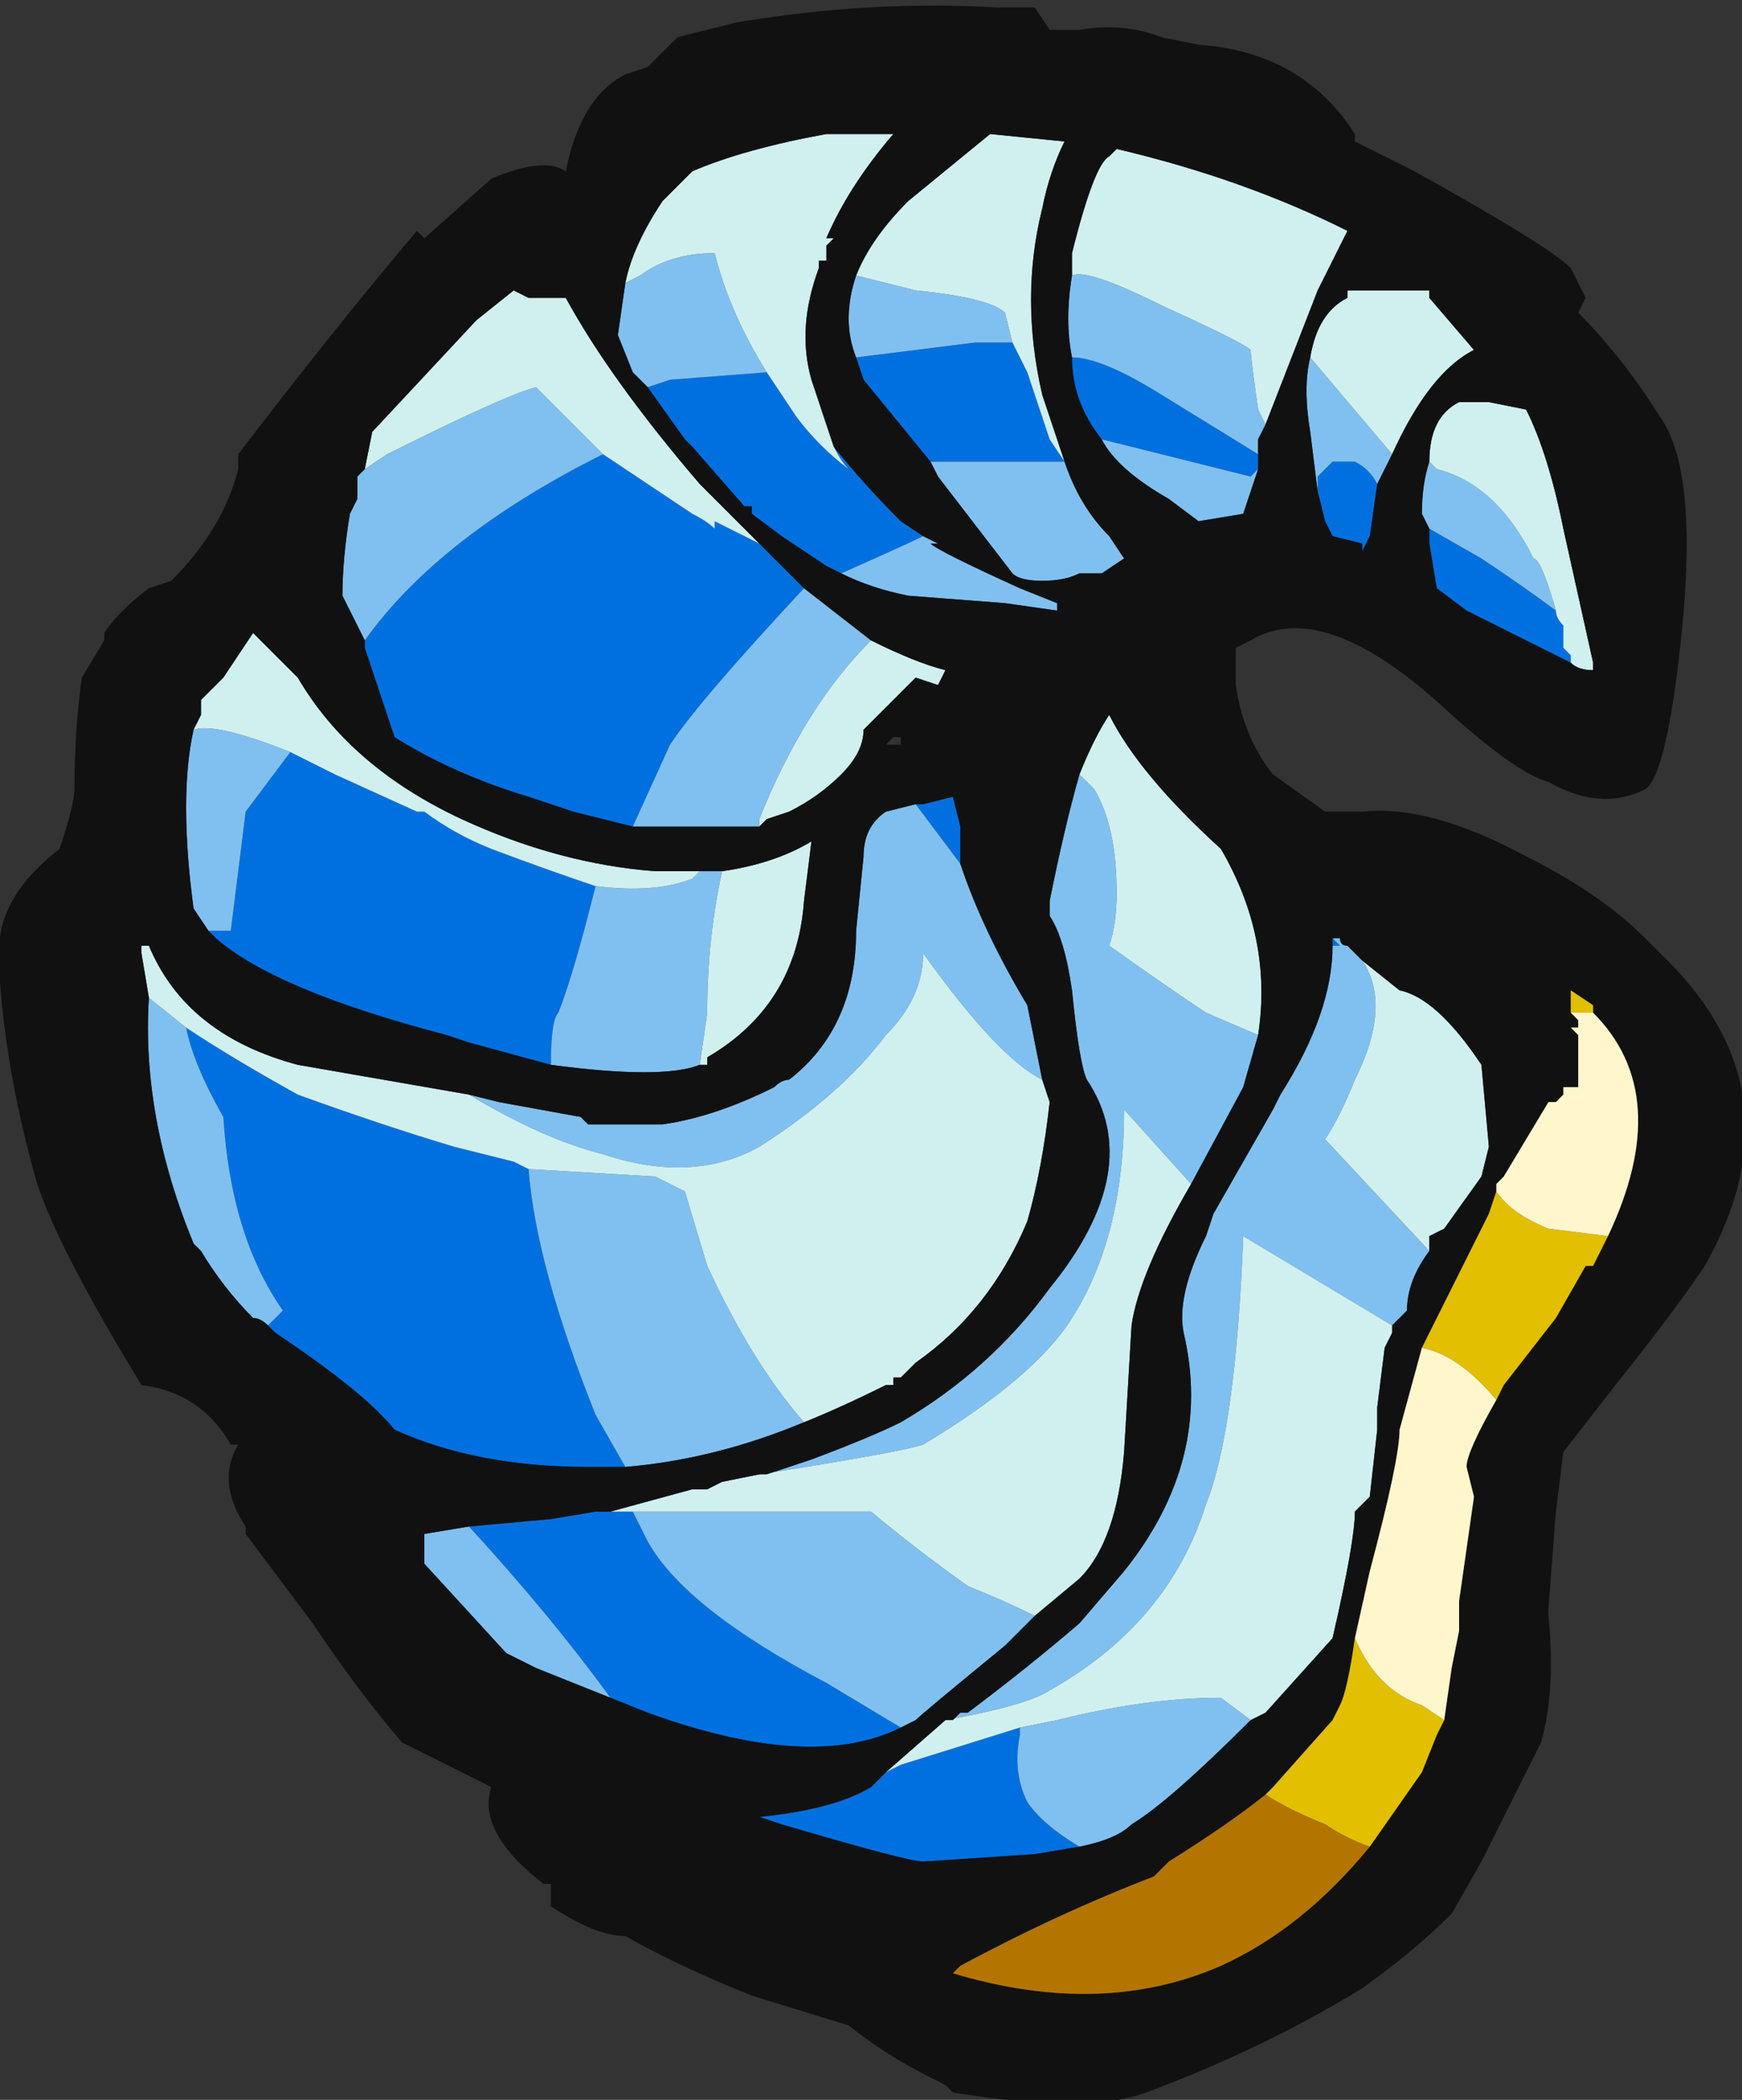 <?xml version="1.0" encoding="UTF-8" standalone="no"?>
<svg xmlns:ffdec="https://www.free-decompiler.com/flash" xmlns:xlink="http://www.w3.org/1999/xlink" ffdec:objectType="shape" height="14.1px" width="11.7px" xmlns="http://www.w3.org/2000/svg">
  <rect width="100%" height="100%" fill="#333333" stroke="none"/>
  <g transform="matrix(1.0, 0.0, 0.0, 1.0, 13.5, 17.1)">
    <path d="M-8.4 -13.45 L-8.1 -13.15 Q-8.8 -12.4 -9.0 -12.1 L-9.25 -11.55 -9.65 -11.65 -9.95 -11.75 Q-10.45 -11.9 -10.85 -12.15 L-11.05 -12.75 -11.05 -12.8 Q-10.55 -13.5 -9.45 -14.05 L-8.85 -13.65 Q-8.75 -13.6 -8.7 -13.55 L-8.7 -13.6 -8.4 -13.45 M-7.9 -14.1 Q-7.7 -13.85 -7.45 -13.6 L-7.3 -13.5 Q-7.4 -13.45 -7.85 -13.25 L-7.95 -13.3 -8.25 -13.5 -8.45 -13.65 -8.45 -13.7 -8.5 -13.7 -8.85 -14.1 -8.9 -14.15 -9.15 -14.5 -9.0 -14.55 -8.35 -14.6 -8.15 -14.3 Q-8.0 -14.1 -7.8 -13.95 -7.85 -14.0 -7.9 -14.1 M-5.05 -14.05 L-5.05 -13.95 -5.1 -13.9 -6.1 -14.15 Q-6.3 -14.4 -6.3 -14.7 -6.1 -14.7 -5.7 -14.45 L-5.05 -14.05 M-7.25 -14.0 L-7.7 -14.55 -7.75 -14.7 -6.95 -14.8 -6.7 -14.8 -6.6 -14.6 -6.45 -14.15 -6.35 -14.0 -7.25 -14.0 M-4.25 -13.85 L-4.3 -13.5 -4.35 -13.4 -4.35 -13.45 -4.55 -13.5 -4.6 -13.6 -4.65 -13.8 -4.65 -13.9 -4.55 -14.0 -4.4 -14.0 Q-4.3 -13.95 -4.25 -13.85 M-2.95 -12.65 L-3.65 -13.0 -3.85 -13.15 -3.9 -13.45 -3.9 -13.55 -3.55 -13.35 Q-3.25 -13.15 -3.05 -13.0 -3.05 -12.95 -3.0 -12.9 L-3.0 -12.75 -2.95 -12.7 -2.95 -12.65 M-9.8 -9.95 L-10.35 -10.1 -10.5 -10.15 Q-11.65 -10.45 -12.05 -10.8 L-12.1 -10.85 -11.95 -10.85 Q-11.9 -11.25 -11.85 -11.65 L-11.55 -12.05 -11.25 -11.9 -10.7 -11.65 -10.65 -11.65 Q-10.45 -11.5 -10.2 -11.4 -9.8 -11.25 -9.5 -11.15 -9.65 -10.55 -9.75 -10.3 -9.8 -10.25 -9.8 -9.95 M-7.35 -11.7 L-7.3 -11.7 -7.1 -11.75 -7.05 -11.55 -7.05 -11.3 -7.35 -11.7 M-9.3 -7.25 L-9.55 -7.25 Q-10.3 -7.25 -10.85 -7.5 -11.05 -7.75 -11.65 -8.15 L-11.7 -8.2 -11.6 -8.3 Q-11.95 -8.8 -12.0 -9.6 -12.2 -9.95 -12.25 -10.2 -11.95 -10.0 -11.5 -9.75 -10.95 -9.55 -10.45 -9.4 L-10.05 -9.3 -9.95 -9.25 Q-9.9 -8.6 -9.5 -7.6 L-9.3 -7.25 M-4.55 -10.75 L-4.55 -10.8 -4.5 -10.75 -4.55 -10.75 M-6.25 -4.7 L-6.55 -4.65 -7.3 -4.6 Q-7.4 -4.6 -8.25 -4.85 L-8.4 -4.9 Q-7.9 -4.95 -7.65 -5.1 L-7.55 -5.2 -7.45 -5.25 -6.65 -5.5 -6.65 -5.45 Q-6.7 -5.2 -6.6 -5.0 -6.5 -4.85 -6.25 -4.7 M-7.45 -5.5 Q-8.05 -5.2 -9.15 -5.6 L-9.4 -5.7 Q-9.8 -6.25 -10.35 -6.85 L-9.8 -6.9 -9.5 -6.95 -9.45 -6.95 -9.25 -6.95 -9.15 -6.75 Q-8.9 -6.3 -7.95 -5.8 L-7.45 -5.5" fill="#0070e0" fill-rule="evenodd" stroke="none"/>
    <path d="M-8.1 -13.15 L-7.65 -12.8 Q-8.1 -12.35 -8.4 -11.6 L-8.4 -11.55 -9.25 -11.55 -9.0 -12.1 Q-8.8 -12.4 -8.1 -13.15 M-11.05 -12.8 L-11.2 -13.1 Q-11.2 -13.35 -11.15 -13.65 L-11.1 -13.75 -11.1 -13.9 -11.05 -13.95 -10.9 -14.05 Q-10.1 -14.45 -9.9 -14.5 L-9.45 -14.05 Q-10.55 -13.5 -11.05 -12.8 M-7.3 -13.5 L-7.2 -13.45 -7.25 -13.45 Q-7.2 -13.4 -6.65 -13.15 L-6.4 -13.05 -6.4 -13.0 -6.75 -13.05 -7.4 -13.1 Q-7.65 -13.15 -7.85 -13.25 -7.4 -13.45 -7.3 -13.5 M-8.45 -13.7 L-8.5 -13.7 -8.45 -13.7 M-9.15 -14.5 L-9.25 -14.6 -9.35 -14.85 -9.3 -15.2 -9.2 -15.25 Q-9.0 -15.4 -8.7 -15.4 -8.6 -15.0 -8.35 -14.6 L-9.0 -14.55 -9.15 -14.5 M-5.0 -14.25 L-5.05 -14.15 -5.05 -14.05 -5.7 -14.45 Q-6.1 -14.7 -6.3 -14.7 -6.35 -14.95 -6.3 -15.25 -6.2 -15.3 -5.7 -15.05 -5.15 -14.8 -5.1 -14.75 -5.1 -14.7 -5.05 -14.35 L-5.0 -14.25 M-5.05 -13.95 L-5.15 -13.65 -5.45 -13.6 -5.65 -13.75 Q-6.0 -13.95 -6.1 -14.15 L-5.1 -13.9 -5.05 -13.95 M-6.35 -14.0 Q-6.25 -13.7 -6.05 -13.5 L-5.95 -13.35 -6.1 -13.25 -6.25 -13.25 Q-6.35 -13.2 -6.5 -13.2 -6.65 -13.2 -6.7 -13.25 L-7.2 -13.9 -7.25 -14.0 -6.35 -14.0 M-7.75 -14.7 Q-7.85 -14.95 -7.75 -15.25 L-7.35 -15.15 Q-6.85 -15.1 -6.75 -15.0 L-6.7 -14.8 -6.95 -14.8 -7.75 -14.7 M-4.15 -14.05 L-4.25 -13.85 Q-4.3 -13.95 -4.4 -14.0 L-4.55 -14.0 -4.65 -13.9 -4.65 -13.8 -4.7 -14.2 Q-4.75 -14.5 -4.7 -14.7 L-4.15 -14.05 M-3.9 -13.55 L-3.95 -13.65 Q-3.95 -13.85 -3.9 -14.0 L-3.85 -13.95 Q-3.45 -13.85 -3.2 -13.35 -3.15 -13.35 -3.05 -13.0 -3.25 -13.15 -3.55 -13.35 L-3.9 -13.55 M-8.8 -11.25 L-8.65 -11.25 Q-8.75 -10.8 -8.75 -10.3 L-8.8 -9.95 Q-9.05 -9.85 -9.8 -9.95 -9.8 -10.25 -9.75 -10.3 -9.65 -10.55 -9.5 -11.15 -9.1 -11.1 -8.85 -11.2 L-8.8 -11.25 M-12.1 -10.85 L-12.2 -11.0 Q-12.3 -11.75 -12.2 -12.2 -12.05 -12.25 -11.55 -12.05 L-11.85 -11.65 Q-11.9 -11.25 -11.95 -10.85 L-12.1 -10.85 M-10.35 -9.75 L-10.15 -9.7 -9.6 -9.6 -9.55 -9.55 -9.05 -9.55 Q-8.7 -9.6 -8.3 -9.8 -8.25 -9.85 -8.2 -9.85 -7.75 -10.2 -7.75 -10.85 L-7.7 -11.35 Q-7.7 -11.55 -7.55 -11.65 L-7.35 -11.7 -7.05 -11.3 Q-6.9 -10.85 -6.6 -10.35 L-6.5 -9.85 Q-6.8 -10.0 -7.3 -10.7 -7.3 -10.4 -7.55 -10.15 -7.85 -9.75 -8.4 -9.4 -8.85 -9.15 -9.45 -9.35 -9.85 -9.45 -10.35 -9.75 M-8.1 -7.55 Q-8.7 -7.3 -9.3 -7.25 L-9.5 -7.6 Q-9.9 -8.6 -9.95 -9.25 L-9.1 -9.2 -8.9 -9.1 -8.75 -8.6 Q-8.45 -7.95 -8.1 -7.55 M-11.7 -8.2 Q-11.75 -8.25 -11.8 -8.25 -12.0 -8.45 -12.15 -8.7 L-12.2 -8.75 Q-12.55 -9.6 -12.5 -10.4 L-12.25 -10.2 Q-12.2 -9.95 -12.0 -9.6 -11.95 -8.8 -11.6 -8.3 L-11.7 -8.2 M-4.55 -10.75 L-4.5 -10.75 -4.55 -10.8 -4.5 -10.8 Q-4.5 -10.75 -4.45 -10.75 L-4.4 -10.7 -4.35 -10.65 Q-4.15 -10.35 -4.4 -9.85 -4.5 -9.6 -4.6 -9.45 L-3.9 -8.7 Q-4.05 -8.5 -4.05 -8.3 L-4.15 -8.2 -5.15 -8.8 Q-5.2 -7.5 -5.4 -7.0 -5.65 -6.2 -6.45 -5.75 -6.6 -5.65 -7.15 -5.55 L-7.1 -5.55 -7.05 -5.6 -7.0 -5.6 Q-6.6 -5.9 -6.25 -6.2 L-5.95 -6.55 Q-5.35 -7.3 -5.55 -8.15 -5.6 -8.4 -5.4 -8.8 L-5.35 -8.95 -4.95 -9.65 -4.9 -9.75 Q-4.55 -10.3 -4.55 -10.75 M-5.1 -5.55 Q-5.65 -5.0 -5.9 -4.85 -6.0 -4.75 -6.25 -4.7 -6.5 -4.85 -6.6 -5.0 -6.7 -5.2 -6.65 -5.45 L-6.65 -5.5 -6.4 -5.55 Q-5.8 -5.7 -5.3 -5.7 L-5.1 -5.55 M-5.05 -10.15 L-5.15 -9.8 -5.5 -9.15 -5.95 -9.65 Q-5.95 -8.8 -6.3 -8.25 -6.55 -7.85 -7.3 -7.4 -7.45 -7.35 -8.4 -7.2 L-8.35 -7.2 -8.05 -7.3 Q-7.65 -7.45 -7.45 -7.55 -6.85 -7.9 -6.45 -8.45 -5.8 -9.25 -6.2 -9.85 -6.25 -9.95 -6.3 -10.45 -6.35 -10.8 -6.45 -10.95 L-6.45 -11.05 Q-6.35 -11.55 -6.25 -11.9 L-6.15 -11.8 Q-6.0 -11.55 -6.0 -11.1 -6.0 -10.9 -6.05 -10.75 -5.7 -10.5 -5.4 -10.3 L-5.05 -10.15 M-6.55 -6.25 L-6.75 -6.05 Q-7.3 -5.6 -7.35 -5.55 L-7.45 -5.5 -7.95 -5.8 Q-8.9 -6.3 -9.15 -6.75 L-9.25 -6.95 -7.65 -6.95 Q-7.35 -6.7 -7.0 -6.45 -6.75 -6.35 -6.55 -6.25 M-9.4 -5.7 L-9.9 -5.9 -10.1 -6.0 -10.65 -6.6 -10.65 -6.8 -10.35 -6.85 Q-9.8 -6.25 -9.4 -5.7" fill="#80c0f0" fill-rule="evenodd" stroke="none"/>
    <path d="M-11.05 -13.95 L-11.0 -14.2 -10.3 -14.95 -10.05 -15.15 -9.95 -15.1 -9.7 -15.1 Q-9.4 -14.55 -8.8 -13.85 L-8.4 -13.45 -8.7 -13.6 -8.7 -13.55 Q-8.75 -13.6 -8.85 -13.65 L-9.45 -14.05 -9.9 -14.5 Q-10.1 -14.45 -10.9 -14.05 L-11.05 -13.95 M-7.65 -12.8 Q-7.35 -12.65 -7.15 -12.6 L-7.2 -12.5 -7.35 -12.55 -7.7 -12.2 Q-7.7 -12.05 -7.85 -11.9 -8.0 -11.75 -8.2 -11.65 L-8.35 -11.6 -8.4 -11.55 -8.4 -11.6 Q-8.1 -12.35 -7.65 -12.8 M-9.3 -15.2 Q-9.25 -15.45 -9.05 -15.75 -8.95 -15.85 -8.85 -15.95 -8.5 -16.1 -7.95 -16.2 L-7.5 -16.2 Q-7.8 -15.85 -7.95 -15.5 L-7.9 -15.5 -7.95 -15.45 -7.95 -15.35 -8.0 -15.35 -8.0 -15.3 Q-8.15 -14.9 -8.05 -14.55 L-7.9 -14.1 Q-7.85 -14.0 -7.8 -13.95 -8.0 -14.1 -8.15 -14.3 L-8.35 -14.6 Q-8.6 -15.0 -8.7 -15.4 -9.0 -15.4 -9.2 -15.25 L-9.3 -15.2 M-6.3 -15.25 L-6.3 -15.4 Q-6.15 -16.0 -6.05 -16.05 L-6.0 -16.1 Q-5.15 -15.9 -4.45 -15.55 L-4.65 -15.15 -5.0 -14.25 -5.05 -14.35 Q-5.1 -14.7 -5.1 -14.75 -5.15 -14.8 -5.7 -15.05 -6.2 -15.3 -6.3 -15.25 M-7.75 -15.25 Q-7.65 -15.5 -7.4 -15.75 L-6.85 -16.2 -6.35 -16.15 Q-6.45 -15.95 -6.5 -15.7 -6.65 -15.1 -6.5 -14.45 L-6.35 -14.0 -6.45 -14.15 -6.6 -14.6 -6.7 -14.8 -6.75 -15.0 Q-6.85 -15.1 -7.35 -15.15 L-7.75 -15.25 M-4.7 -14.7 Q-4.65 -15.0 -4.45 -15.1 L-4.45 -15.15 -4.1 -15.15 Q-4.0 -15.15 -3.9 -15.15 L-3.9 -15.1 -3.6 -14.75 Q-3.9 -14.6 -4.15 -14.05 L-4.7 -14.7 M-3.9 -14.0 Q-3.9 -14.3 -3.7 -14.4 L-3.5 -14.4 -3.25 -14.35 Q-3.1 -14.05 -3.0 -13.55 L-2.8 -12.65 -2.8 -12.6 Q-2.9 -12.6 -2.95 -12.65 L-2.95 -12.7 -3.0 -12.75 -3.0 -12.9 Q-3.05 -12.95 -3.05 -13.0 -3.15 -13.35 -3.2 -13.35 -3.45 -13.85 -3.85 -13.95 L-3.9 -14.0 M-12.2 -12.2 L-12.15 -12.3 -12.15 -12.4 -12.0 -12.55 -11.8 -12.85 -11.5 -12.55 Q-11.15 -11.95 -10.4 -11.6 -9.75 -11.3 -9.1 -11.25 L-8.8 -11.25 -8.85 -11.2 Q-9.1 -11.1 -9.5 -11.15 -9.8 -11.25 -10.2 -11.4 -10.45 -11.5 -10.65 -11.65 L-10.7 -11.65 -11.25 -11.9 -11.55 -12.05 Q-12.05 -12.25 -12.2 -12.2 M-8.65 -11.25 Q-8.3 -11.3 -8.05 -11.45 L-8.1 -11.05 Q-8.15 -10.35 -8.75 -10.0 L-8.75 -9.95 -8.8 -9.95 -8.75 -10.3 Q-8.75 -10.8 -8.65 -11.25 M-12.5 -10.4 L-12.55 -10.7 -12.55 -10.75 -12.5 -10.75 Q-12.25 -10.15 -11.5 -9.95 L-10.35 -9.75 Q-9.85 -9.45 -9.45 -9.35 -8.85 -9.15 -8.4 -9.4 -7.85 -9.75 -7.55 -10.15 -7.3 -10.4 -7.3 -10.7 -6.8 -10.0 -6.5 -9.85 L-6.45 -9.7 Q-6.5 -9.25 -6.6 -8.9 -6.85 -8.3 -7.35 -7.95 L-7.45 -7.85 -7.5 -7.85 -7.5 -7.8 -7.55 -7.8 Q-7.85 -7.65 -8.1 -7.55 -8.45 -7.95 -8.75 -8.6 L-8.9 -9.1 -9.1 -9.2 -9.95 -9.25 -10.05 -9.3 -10.45 -9.4 Q-10.95 -9.55 -11.5 -9.75 -11.95 -10.0 -12.25 -10.2 L-12.5 -10.4 M-4.4 -10.7 L-4.35 -10.65 -4.1 -10.45 Q-3.85 -10.4 -3.55 -9.95 L-3.5 -9.4 -3.55 -9.2 -3.8 -8.85 -3.9 -8.8 -3.9 -8.7 -4.6 -9.45 Q-4.5 -9.6 -4.4 -9.85 -4.15 -10.35 -4.35 -10.65 L-4.4 -10.7 M-4.15 -8.2 L-4.15 -8.15 -4.2 -8.05 -4.25 -7.65 -4.25 -7.5 -4.3 -7.05 -4.4 -6.95 Q-4.4 -6.75 -4.55 -6.1 L-5.0 -5.6 -5.1 -5.55 -5.3 -5.7 Q-5.8 -5.7 -6.4 -5.55 L-6.65 -5.5 -7.45 -5.25 -7.55 -5.2 -7.15 -5.55 Q-6.6 -5.65 -6.45 -5.75 -5.65 -6.2 -5.4 -7.0 -5.2 -7.5 -5.15 -8.8 L-4.15 -8.2 M-5.05 -10.15 L-5.4 -10.3 Q-5.7 -10.5 -6.05 -10.75 -6.0 -10.9 -6.0 -11.1 -6.0 -11.55 -6.15 -11.8 L-6.25 -11.9 Q-6.15 -12.15 -6.05 -12.3 -5.85 -11.9 -5.3 -11.4 -4.95 -10.8 -5.05 -10.15 M-8.4 -7.2 Q-7.45 -7.35 -7.3 -7.4 -6.55 -7.85 -6.3 -8.25 -5.95 -8.8 -5.95 -9.65 L-5.5 -9.15 Q-5.85 -8.55 -5.9 -8.2 L-5.95 -7.35 Q-6.0 -6.75 -6.25 -6.5 L-6.55 -6.25 Q-6.75 -6.35 -7.0 -6.45 -7.35 -6.7 -7.65 -6.95 L-9.25 -6.95 -9.45 -6.95 -9.4 -6.95 -8.85 -7.1 -8.75 -7.1 -8.65 -7.15 -8.4 -7.2" fill="#d0f0f0" fill-rule="evenodd" stroke="none"/>
    <path d="M-9.3 -16.6 L-9.15 -16.65 -8.95 -16.85 -8.55 -16.95 Q-7.65 -17.1 -6.8 -17.05 L-6.55 -17.05 -6.45 -16.9 -6.25 -16.9 Q-5.95 -16.95 -5.7 -16.85 L-5.45 -16.8 Q-4.75 -16.75 -4.4 -16.2 L-4.4 -16.15 -4.0 -15.95 Q-3.1 -15.45 -2.95 -15.3 L-2.85 -15.1 -2.9 -15.0 Q-2.6 -14.7 -2.35 -14.3 -2.1 -13.95 -2.2 -12.9 -2.3 -11.9 -2.45 -11.8 -2.75 -11.65 -3.1 -11.85 -3.3 -11.9 -3.75 -12.3 -4.6 -13.1 -5.1 -12.8 L-5.2 -12.75 -5.2 -12.5 Q-5.15 -12.15 -4.95 -11.9 L-4.6 -11.65 -4.35 -11.65 Q-3.9 -11.7 -3.25 -11.35 -2.75 -11.1 -2.45 -10.8 L-2.3 -10.65 Q-1.4 -9.75 -2.05 -8.6 -2.25 -8.3 -2.65 -7.8 L-3.0 -7.35 -3.05 -6.95 -3.1 -6.3 -3.1 -6.25 Q-3.05 -5.75 -3.15 -5.4 L-3.55 -4.6 -3.75 -4.25 Q-4.0 -4.0 -4.35 -3.75 -5.0 -3.35 -5.8 -3.05 -6.2 -2.9 -7.1 -3.05 L-7.15 -3.1 -7.25 -3.15 Q-7.55 -3.3 -7.8 -3.5 L-8.45 -3.7 Q-8.95 -3.9 -9.3 -4.1 -9.5 -4.1 -9.8 -4.3 L-9.8 -4.45 -9.85 -4.45 Q-10.3 -4.8 -10.2 -5.1 L-10.8 -5.4 Q-11.1 -5.75 -11.4 -6.2 L-11.85 -6.8 -11.85 -6.85 Q-12.05 -7.15 -11.9 -7.4 L-11.95 -7.4 Q-12.15 -7.75 -12.55 -7.8 -13.1 -8.7 -13.25 -9.15 -13.45 -9.85 -13.5 -10.5 -13.5 -10.55 -13.5 -10.65 -13.55 -11.05 -13.1 -11.4 -13.0 -11.7 -13.0 -11.8 -13.0 -12.2 -12.95 -12.55 L-12.8 -12.8 -12.8 -12.85 Q-12.7 -13.0 -12.5 -13.15 L-12.35 -13.2 Q-12.0 -13.55 -11.9 -13.95 L-11.9 -14.05 Q-11.25 -14.9 -10.7 -15.55 L-10.65 -15.5 -10.2 -15.9 Q-9.85 -16.05 -9.7 -15.95 -9.6 -16.45 -9.3 -16.6 M-8.4 -13.45 L-8.8 -13.85 Q-9.4 -14.55 -9.7 -15.1 L-9.95 -15.1 -10.05 -15.15 -10.3 -14.95 -11.0 -14.2 -11.05 -13.95 -11.1 -13.9 -11.1 -13.75 -11.15 -13.65 Q-11.2 -13.35 -11.2 -13.1 L-11.05 -12.8 -11.05 -12.75 -10.85 -12.15 Q-10.45 -11.9 -9.95 -11.75 L-9.65 -11.65 -9.25 -11.55 -8.4 -11.55 -8.35 -11.6 -8.2 -11.65 Q-8.0 -11.75 -7.85 -11.9 -7.7 -12.05 -7.7 -12.2 L-7.35 -12.55 -7.2 -12.5 -7.15 -12.6 Q-7.35 -12.65 -7.65 -12.8 L-8.1 -13.15 -8.4 -13.45 M-7.9 -14.1 L-8.05 -14.55 Q-8.15 -14.9 -8.0 -15.3 L-8.0 -15.35 -7.95 -15.35 -7.95 -15.45 -7.9 -15.5 -7.95 -15.5 Q-7.8 -15.85 -7.5 -16.2 L-7.95 -16.2 Q-8.5 -16.1 -8.85 -15.95 -8.95 -15.85 -9.05 -15.75 -9.25 -15.45 -9.3 -15.2 L-9.35 -14.85 -9.25 -14.6 -9.15 -14.5 -8.9 -14.15 -8.85 -14.1 -8.5 -13.7 -8.45 -13.7 -8.45 -13.65 -8.25 -13.5 -7.95 -13.3 -7.85 -13.25 Q-7.65 -13.15 -7.4 -13.1 L-6.75 -13.05 -6.4 -13.0 -6.4 -13.05 -6.65 -13.15 Q-7.2 -13.4 -7.25 -13.45 L-7.2 -13.45 -7.3 -13.5 -7.45 -13.6 Q-7.7 -13.85 -7.9 -14.1 M-5.0 -14.25 L-4.65 -15.15 -4.45 -15.55 Q-5.15 -15.9 -6.0 -16.1 L-6.05 -16.05 Q-6.15 -16.0 -6.3 -15.4 L-6.3 -15.25 Q-6.35 -14.95 -6.3 -14.7 -6.3 -14.4 -6.1 -14.15 -6.0 -13.95 -5.65 -13.75 L-5.45 -13.6 -5.15 -13.65 -5.05 -13.95 -5.05 -14.05 -5.05 -14.15 -5.0 -14.25 M-6.35 -14.0 L-6.5 -14.45 Q-6.65 -15.1 -6.5 -15.7 -6.45 -15.95 -6.35 -16.15 L-6.85 -16.2 -7.4 -15.75 Q-7.65 -15.5 -7.75 -15.25 -7.85 -14.95 -7.75 -14.7 L-7.7 -14.55 -7.25 -14.0 -7.2 -13.9 -6.7 -13.25 Q-6.65 -13.2 -6.5 -13.2 -6.35 -13.2 -6.25 -13.25 L-6.1 -13.25 -5.95 -13.35 -6.05 -13.5 Q-6.25 -13.7 -6.35 -14.0 M-4.15 -14.05 Q-3.9 -14.6 -3.6 -14.75 L-3.9 -15.1 -3.9 -15.15 Q-4.0 -15.15 -4.1 -15.15 L-4.45 -15.15 -4.45 -15.1 Q-4.65 -15.0 -4.7 -14.7 -4.75 -14.5 -4.7 -14.2 L-4.65 -13.8 -4.6 -13.6 -4.55 -13.5 -4.35 -13.45 -4.35 -13.4 -4.3 -13.5 -4.25 -13.85 -4.15 -14.05 M-2.95 -12.65 Q-2.9 -12.6 -2.8 -12.6 L-2.8 -12.65 -3.0 -13.55 Q-3.1 -14.05 -3.25 -14.35 L-3.5 -14.4 -3.7 -14.4 Q-3.9 -14.3 -3.9 -14.0 -3.95 -13.85 -3.95 -13.65 L-3.9 -13.55 -3.9 -13.45 -3.85 -13.15 -3.65 -13.0 -2.95 -12.65 M-8.8 -11.25 L-9.1 -11.25 Q-9.75 -11.3 -10.4 -11.6 -11.15 -11.95 -11.5 -12.55 L-11.8 -12.85 -12.0 -12.55 -12.15 -12.4 -12.15 -12.3 -12.2 -12.2 Q-12.3 -11.75 -12.2 -11.0 L-12.1 -10.85 -12.05 -10.8 Q-11.65 -10.45 -10.5 -10.15 L-10.35 -10.1 -9.8 -9.95 Q-9.05 -9.85 -8.8 -9.95 L-8.75 -9.95 -8.75 -10.0 Q-8.15 -10.35 -8.1 -11.05 L-8.05 -11.45 Q-8.3 -11.3 -8.65 -11.25 L-8.8 -11.25 M-10.35 -9.75 L-11.5 -9.95 Q-12.25 -10.15 -12.5 -10.75 L-12.55 -10.75 -12.55 -10.7 -12.5 -10.4 Q-12.55 -9.6 -12.2 -8.75 L-12.15 -8.7 Q-12.0 -8.45 -11.8 -8.25 -11.75 -8.25 -11.7 -8.2 L-11.65 -8.15 Q-11.05 -7.75 -10.85 -7.5 -10.3 -7.25 -9.55 -7.25 L-9.3 -7.25 Q-8.7 -7.3 -8.1 -7.55 -7.85 -7.65 -7.55 -7.8 L-7.5 -7.8 -7.5 -7.85 -7.45 -7.85 -7.35 -7.95 Q-6.85 -8.3 -6.6 -8.9 -6.5 -9.25 -6.45 -9.7 L-6.5 -9.85 -6.6 -10.35 Q-6.9 -10.85 -7.05 -11.3 L-7.05 -11.55 -7.1 -11.75 -7.3 -11.7 -7.35 -11.7 -7.55 -11.65 Q-7.7 -11.55 -7.7 -11.35 L-7.75 -10.85 Q-7.75 -10.2 -8.2 -9.85 -8.25 -9.85 -8.3 -9.8 -8.7 -9.6 -9.05 -9.55 L-9.55 -9.55 -9.6 -9.6 -10.15 -9.7 -10.35 -9.75 M-4.55 -10.8 L-4.55 -10.75 Q-4.55 -10.3 -4.9 -9.75 L-4.95 -9.65 -5.35 -8.95 -5.4 -8.8 Q-5.6 -8.4 -5.55 -8.15 -5.35 -7.3 -5.95 -6.55 L-6.25 -6.2 Q-6.6 -5.9 -7.0 -5.6 L-7.05 -5.6 -7.1 -5.55 -7.15 -5.55 -7.55 -5.2 -7.65 -5.1 Q-7.9 -4.95 -8.4 -4.9 L-8.25 -4.85 Q-7.4 -4.6 -7.3 -4.6 L-6.55 -4.65 -6.25 -4.7 Q-6.0 -4.75 -5.9 -4.85 -5.65 -5.0 -5.1 -5.55 L-5.0 -5.6 -4.55 -6.1 Q-4.4 -6.75 -4.4 -6.95 L-4.3 -7.05 -4.25 -7.5 -4.25 -7.65 -4.2 -8.05 -4.15 -8.15 -4.15 -8.2 -4.05 -8.3 Q-4.05 -8.5 -3.9 -8.7 L-3.9 -8.8 -3.8 -8.85 -3.55 -9.2 -3.5 -9.4 -3.55 -9.95 Q-3.85 -10.4 -4.1 -10.45 L-4.35 -10.65 -4.4 -10.7 -4.45 -10.75 Q-4.5 -10.75 -4.5 -10.8 L-4.55 -10.8 M-2.95 -10.3 L-2.9 -10.25 -2.9 -10.2 -2.95 -10.2 -2.9 -10.15 -2.9 -9.8 -3.0 -9.8 -3.0 -9.75 -3.05 -9.7 -3.1 -9.7 -3.4 -9.2 -3.45 -9.15 -3.45 -9.1 -3.5 -8.95 -3.95 -8.05 -4.1 -7.5 Q-4.1 -7.3 -4.3 -6.55 L-4.4 -6.1 Q-4.45 -5.75 -4.5 -5.65 L-4.55 -5.55 -4.95 -5.1 -5.0 -5.05 Q-5.25 -4.85 -5.65 -4.6 L-5.75 -4.5 Q-6.4 -4.25 -7.05 -3.9 L-7.1 -3.85 Q-6.1 -3.55 -5.3 -3.9 -4.75 -4.15 -4.3 -4.7 L-3.95 -5.2 -3.85 -5.45 -3.8 -5.55 -3.75 -5.9 -3.7 -6.15 Q-3.7 -6.2 -3.7 -6.25 L-3.7 -6.35 -3.6 -7.05 -3.65 -7.25 Q-3.65 -7.35 -3.45 -7.7 L-3.4 -7.8 -3.05 -8.25 -2.85 -8.6 -2.8 -8.6 -2.7 -8.8 Q-2.25 -9.75 -2.8 -10.3 L-2.8 -10.35 -2.95 -10.45 -2.95 -10.3 M-5.5 -9.15 L-5.15 -9.8 -5.05 -10.15 Q-4.95 -10.8 -5.3 -11.4 -5.85 -11.9 -6.05 -12.3 -6.15 -12.15 -6.25 -11.9 -6.35 -11.55 -6.45 -11.05 L-6.45 -10.95 Q-6.35 -10.8 -6.3 -10.45 -6.25 -9.95 -6.2 -9.85 -5.8 -9.25 -6.45 -8.45 -6.85 -7.9 -7.45 -7.55 -7.65 -7.45 -8.05 -7.3 L-8.35 -7.2 -8.4 -7.2 -8.65 -7.15 -8.75 -7.1 -8.85 -7.1 -9.4 -6.95 -9.45 -6.95 -9.5 -6.95 -9.8 -6.9 -10.35 -6.85 -10.65 -6.8 -10.65 -6.6 -10.1 -6.0 -9.9 -5.9 -9.4 -5.7 -9.15 -5.6 Q-8.05 -5.2 -7.45 -5.5 L-7.35 -5.55 Q-7.3 -5.6 -6.75 -6.05 L-6.55 -6.25 -6.25 -6.5 Q-6.0 -6.75 -5.95 -7.35 L-5.9 -8.2 Q-5.85 -8.55 -5.5 -9.15 M-7.45 -12.1 L-7.45 -12.15 -7.5 -12.15 -7.55 -12.1 -7.45 -12.1" fill="#111111" fill-rule="evenodd" stroke="none"/>
    <path d="M-2.95 -10.3 L-2.95 -10.45 -2.8 -10.35 -2.8 -10.3 -2.95 -10.3 M-2.7 -8.8 L-2.8 -8.6 -2.85 -8.6 -3.05 -8.25 -3.4 -7.8 -3.45 -7.7 Q-3.7 -8.0 -3.95 -8.05 L-3.5 -8.95 -3.45 -9.1 Q-3.35 -8.95 -3.1 -8.85 L-2.7 -8.8 M-3.8 -5.55 L-3.85 -5.45 -3.95 -5.2 -4.3 -4.7 Q-4.45 -4.75 -4.6 -4.85 -4.85 -4.95 -5.0 -5.05 L-4.95 -5.1 -4.55 -5.55 -4.5 -5.65 Q-4.45 -5.75 -4.4 -6.1 -4.25 -5.75 -3.95 -5.65 L-3.8 -5.55" fill="#e2bf00" fill-rule="evenodd" stroke="none"/>
    <path d="M-4.3 -4.7 Q-4.75 -4.15 -5.3 -3.9 -6.1 -3.55 -7.1 -3.85 L-7.05 -3.9 Q-6.4 -4.25 -5.75 -4.5 L-5.65 -4.6 Q-5.25 -4.85 -5.0 -5.05 -4.85 -4.95 -4.6 -4.85 -4.45 -4.75 -4.3 -4.7" fill="#b37500" fill-rule="evenodd" stroke="none"/>
    <path d="M-3.45 -9.1 L-3.45 -9.15 -3.4 -9.2 -3.1 -9.7 -3.05 -9.7 -3.0 -9.75 -3.0 -9.8 -2.9 -9.8 -2.9 -10.15 -2.95 -10.2 -2.9 -10.2 -2.9 -10.25 -2.95 -10.3 -2.8 -10.3 Q-2.25 -9.75 -2.7 -8.8 L-3.1 -8.85 Q-3.35 -8.95 -3.45 -9.1 M-3.45 -7.7 Q-3.65 -7.35 -3.65 -7.25 L-3.6 -7.05 -3.7 -6.35 -3.7 -6.25 Q-3.7 -6.2 -3.7 -6.15 L-3.75 -5.9 -3.8 -5.55 -3.95 -5.65 Q-4.25 -5.75 -4.4 -6.1 L-4.3 -6.55 Q-4.1 -7.3 -4.1 -7.5 L-3.95 -8.05 Q-3.7 -8.0 -3.45 -7.7" fill="#fff7cb" fill-rule="evenodd" stroke="none"/>
  </g>
</svg>
